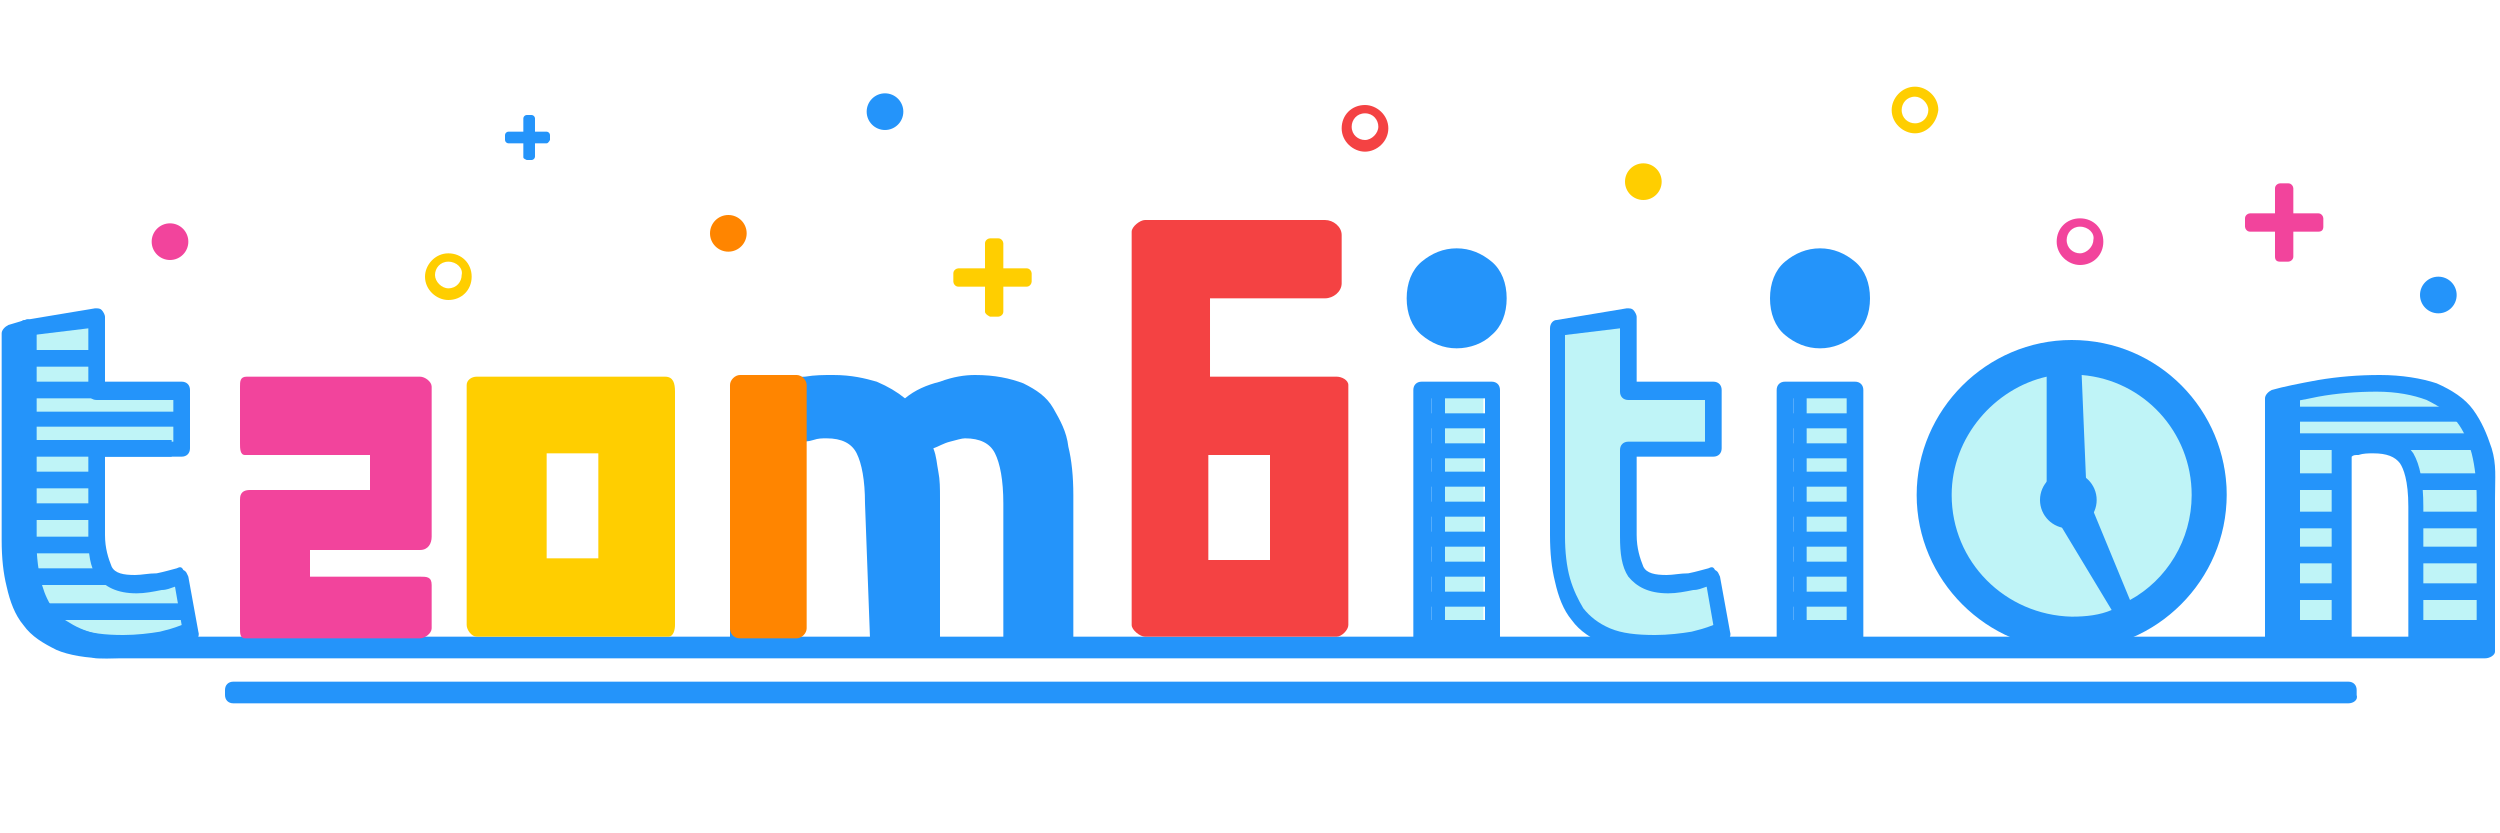 <?xml version="1.0" encoding="utf-8"?>
<!-- Generator: Adobe Illustrator 19.1.0, SVG Export Plug-In . SVG Version: 6.00 Build 0)  -->
<svg version="1.1" id="图层_1" xmlns="http://www.w3.org/2000/svg" xmlns:xlink="http://www.w3.org/1999/xlink" x="0px" y="0px"
	 viewBox="25 26 150 50" style="enable-background:new 25 26 150 50;" xml:space="preserve">
<style type="text/css">
	.st0{fill:#BFF4F7;}
	.st1{fill:#2494FA;}
	.st2{fill:#FFCE00;}
	.st3{fill:#FF8500;}
	.st4{fill:#F2449C;}
	.st5{fill:#F44243;}
</style>
<g>
	<path class="st0" d="M26.2,45.7l4.2-0.7v4.4h5.1v3.5h-5.1v5.2c0,0.9,0.2,1.6,0.5,2.1s0.9,0.8,1.9,0.8c0.5,0,0.9-0.1,1.4-0.1
		c0.5-0.1,0.9-0.2,1.3-0.4l0.6,3.3c-0.5,0.2-1.1,0.4-1.7,0.5c-0.6,0.2-1.4,0.2-2.3,0.2c-1.2,0-2.1-0.2-2.9-0.5
		c-0.7-0.3-1.4-0.7-1.8-1.3c-0.5-0.6-0.8-1.3-0.9-2c-0.2-0.8-0.3-1.7-0.3-2.6C26.2,58.2,26.2,45.7,26.2,45.7z"/>
	<rect x="133.2" y="49.6" class="st0" width="2.8" height="14.4"/>
	<rect x="111.2" y="49.3" class="st0" width="2.8" height="14.4"/>
	<path class="st1" d="M174.1,65.5H30.8c-0.3,0-0.5-0.2-0.5-0.5v-0.3c0-0.3,0.2-0.5,0.5-0.5h143.3c0.3,0,0.6,0.1,0.6,0.4
		c0,0,0,0.4,0,0.5C174.7,65.3,174.4,65.5,174.1,65.5z"/>
	<path class="st1" d="M165.9,68.2H39c-0.3,0-0.5-0.2-0.5-0.5v-0.3c0-0.3,0.2-0.5,0.5-0.5h126.9c0.3,0,0.5,0.2,0.5,0.5v0.3
		C166.5,68,166.2,68.2,165.9,68.2z"/>
	<ellipse class="st0" cx="149.9" cy="55.5" rx="8.7" ry="7.7"/>
	<path class="st1" d="M76.9,56.2c0-1.4-0.2-2.4-0.5-3s-0.9-0.9-1.8-0.9c-0.3,0-0.5,0-0.8,0.1s-0.6,0.1-0.8,0.1v11.9h-4.2v-15
		c0.4-0.1,0.8-0.2,1.3-0.3s1-0.2,1.5-0.3s1.1-0.2,1.7-0.2c0.6-0.1,1.1-0.1,1.7-0.1c1.1,0,1.9,0.2,2.6,0.4c0.7,0.3,1.2,0.6,1.7,1
		c0.6-0.5,1.3-0.8,2.1-1c0.8-0.3,1.5-0.4,2.1-0.4c1.2,0,2.1,0.2,2.9,0.5c0.8,0.4,1.4,0.8,1.8,1.5c0.4,0.7,0.8,1.4,0.9,2.3
		c0.2,0.8,0.3,1.8,0.3,2.9v8.7h-4.2v-8.2c0-1.4-0.2-2.4-0.5-3s-0.9-0.9-1.8-0.9c-0.2,0-0.5,0.1-0.9,0.2c-0.4,0.1-0.7,0.3-1,0.4
		c0.2,0.5,0.2,0.9,0.3,1.4s0.1,1,0.1,1.6v8.4h-4.2L76.9,56.2z"/>
	<g>
		<path class="st0" d="M118.4,45.7l4.2-0.7v4.4h5.1v3.5h-5.1v5.2c0,0.9,0.2,1.6,0.5,2.1S124,61,125,61c0.5,0,0.9-0.1,1.4-0.1
			c0.5-0.1,0.9-0.2,1.3-0.4l0.6,3.3c-0.5,0.2-1.1,0.4-1.7,0.5c-0.6,0.2-1.4,0.2-2.3,0.2c-1.2,0-2.1-0.2-2.9-0.5
			c-0.7-0.3-1.4-0.7-1.8-1.3c-0.5-0.6-0.8-1.3-0.9-2c-0.1-0.7-0.3-1.7-0.3-2.6L118.4,45.7L118.4,45.7z"/>
		<path class="st1" d="M124.3,65.2c-1.2,0-2.3-0.2-3-0.5c-0.8-0.4-1.5-0.8-2-1.5c-0.5-0.6-0.8-1.4-1-2.3c-0.2-0.8-0.3-1.7-0.3-2.8
			V45.7c0-0.3,0.2-0.5,0.4-0.5l4.2-0.7c0.2,0,0.3,0,0.4,0.1c0.1,0.1,0.2,0.3,0.2,0.4v3.9h4.6c0.3,0,0.5,0.2,0.5,0.5v3.5
			c0,0.3-0.2,0.5-0.5,0.5h-4.6v4.7c0,0.8,0.2,1.4,0.4,1.9c0.2,0.4,0.7,0.5,1.4,0.5c0.4,0,0.8-0.1,1.3-0.1c0.5-0.1,0.8-0.2,1.2-0.3
			c0.2-0.1,0.3-0.1,0.4,0.1c0.2,0.1,0.2,0.2,0.3,0.4l0.6,3.3c0.1,0.3-0.1,0.5-0.3,0.6c-0.5,0.2-1.2,0.4-1.8,0.6
			C126,65.1,125.2,65.2,124.3,65.2z M118.9,46.1v12.1c0,0.9,0.1,1.8,0.3,2.5c0.2,0.7,0.5,1.3,0.8,1.8c0.4,0.5,0.9,0.9,1.6,1.2
			s1.6,0.4,2.7,0.4c0.8,0,1.6-0.1,2.2-0.2c0.4-0.1,0.8-0.2,1.3-0.4l-0.4-2.3c-0.3,0.1-0.5,0.2-0.8,0.2c-0.5,0.1-1,0.2-1.5,0.2
			c-1.2,0-1.9-0.4-2.4-1c-0.4-0.6-0.5-1.4-0.5-2.4V53c0-0.3,0.2-0.5,0.5-0.5h4.6V50h-4.6c-0.3,0-0.5-0.2-0.5-0.5v-3.8L118.9,46.1z"
			/>
	</g>
	<g>
		<path class="st0" d="M161.3,49.9c0.7-0.2,1.6-0.4,2.8-0.6c1.2-0.2,2.3-0.3,3.6-0.3s2.3,0.2,3.1,0.5s1.5,0.8,2,1.4s0.8,1.3,1,2.1
			s0.3,1.8,0.3,2.8v8.4h-4.2v-7.9c0-1.4-0.2-2.3-0.5-2.9c-0.4-0.6-1-0.8-2-0.8c-0.3,0-0.6,0-0.9,0.1s-0.6,0.1-0.9,0.1v11.5h-4.2
			L161.3,49.9L161.3,49.9z"/>
		<path class="st1" d="M174.2,64.8H170c-0.3,0-0.5-0.2-0.5-0.5v-7.9c0-1.6-0.3-2.3-0.5-2.6c-0.3-0.4-0.8-0.6-1.6-0.6
			c-0.3,0-0.6,0-0.9,0.1c-0.2,0-0.3,0-0.4,0.1v11c0,0.3-0.2,0.5-0.5,0.5h-4.2c-0.3,0-0.5-0.2-0.5-0.5V49.9c0-0.2,0.2-0.4,0.4-0.5
			c0.7-0.2,1.7-0.4,2.8-0.6c1.2-0.2,2.4-0.3,3.7-0.3s2.5,0.2,3.4,0.5c0.9,0.4,1.7,0.9,2.2,1.6c0.5,0.7,0.8,1.4,1.1,2.3
			c0.3,1,0.2,1.7,0.2,3v9C174.7,65.2,174.6,64.7,174.2,64.8z M170.4,63.8h3.2v-7.9c0-1-0.1-1.9-0.3-2.7c-0.2-0.7-0.5-1.4-0.9-1.9
			s-1-0.9-1.8-1.3c-0.8-0.3-1.8-0.5-3-0.5s-2.4,0.1-3.5,0.3c-0.9,0.2-1.7,0.3-2.4,0.5v13.5h3.2v-11c0-0.3,0.2-0.5,0.5-0.5
			c0.3-0.1,0.6-0.1,0.9-0.1c0.4-0.1,0.7-0.1,1-0.1c1.2,0,2,0.4,2.5,1.1c0.4,0.7,0.6,1.7,0.6,3.2V63.8z"/>
	</g>
	<g>
		<g>
			<path class="st1" d="M35.3,64.2c-0.5,0.2-1.1,0.4-1.7,0.5c-0.6,0.2-1.4,0.2-2.3,0.2c-1.2,0-2.1-0.2-2.9-0.5
				c-0.7-0.3-1.4-0.7-1.8-1.3c-0.5-0.6-0.8-1.3-0.9-2c-0.2-0.8-0.3-1.7-0.3-2.6V46l1-0.3v12.5c0,0-0.2,4,2,5.4c2.3,1.4,0,0,0,0
				S31,65.6,35.3,64.2"/>
			<path class="st1" d="M31.4,65.5c-1.2,0-2.3-0.2-3-0.5c-0.8-0.4-1.5-0.8-2-1.5c-0.5-0.6-0.8-1.4-1-2.3c-0.2-0.8-0.3-1.7-0.3-2.8
				V46c0-0.2,0.2-0.4,0.4-0.5l1-0.3c0.2-0.1,0.3,0,0.5,0.1s0.2,0.3,0.2,0.4v12.5c0,0.1-0.2,3.8,1.7,5l0.5,0.3
				c0.9,0.5,2.9,1.2,5.9,0.3c0.3-0.1,0.6,0.1,0.6,0.3c0.1,0.3-0.1,0.6-0.3,0.7c-0.5,0.2-1.2,0.4-1.8,0.6
				C33.1,65.4,32.3,65.5,31.4,65.5z M26,59.4c0.1,0.6,0.1,1.2,0.2,1.7c0.2,0.6,0.4,1.2,0.7,1.6C26.3,61.6,26.1,60.3,26,59.4z
				 M26,46.4v11.8l0,0V46.4z"/>
		</g>
		<path class="st1" d="M32.4,65.2c-1.2,0-2.3-0.2-3-0.5c-0.8-0.4-1.5-0.8-2-1.5c-0.5-0.6-0.8-1.4-1-2.3c-0.2-0.8-0.3-1.7-0.3-2.8
			V45.7c0-0.3,0.2-0.5,0.4-0.5l4.2-0.7c0.2,0,0.3,0,0.4,0.1s0.2,0.3,0.2,0.4v3.9h4.6c0.3,0,0.5,0.2,0.5,0.5v3.5
			c0,0.3-0.2,0.5-0.5,0.5h-4.6v4.7c0,0.8,0.2,1.4,0.4,1.9c0.2,0.4,0.7,0.5,1.4,0.5c0.4,0,0.8-0.1,1.3-0.1c0.5-0.1,0.8-0.2,1.2-0.3
			c0.2-0.1,0.3-0.1,0.4,0.1c0.2,0.1,0.2,0.2,0.3,0.4l0.6,3.3c0.1,0.3-0.1,0.5-0.3,0.6c-0.5,0.2-1.2,0.4-1.8,0.6
			C34.1,65.1,33.3,65.2,32.4,65.2z M27,46.1v12.1c0,0.9,0.1,1.8,0.3,2.5c0.2,0.7,0.5,1.3,0.8,1.8c0.4,0.5,0.9,0.9,1.6,1.2
			s1.6,0.4,2.7,0.4c0.8,0,1.6-0.1,2.2-0.2c0.4-0.1,0.8-0.2,1.3-0.4l-0.4-2.3c-0.3,0.1-0.5,0.2-0.8,0.2c-0.5,0.1-1,0.2-1.5,0.2
			c-1.2,0-1.9-0.4-2.4-1c-0.4-0.6-0.5-1.4-0.5-2.4V53c0-0.3,0.2-0.5,0.5-0.5h4.6V50h-4.6c-0.3,0-0.5-0.2-0.5-0.5v-3.8L27,46.1z"/>
		<rect x="26.3" y="48.9" class="st1" width="4.4" height="1"/>
		<rect x="26.3" y="47" class="st1" width="4.4" height="1"/>
		<rect x="26.3" y="54.3" class="st1" width="4.4" height="1"/>
		<rect x="26.3" y="56.2" class="st1" width="4.4" height="1"/>
		<rect x="26.3" y="58.2" class="st1" width="4.4" height="1"/>
		<rect x="26.3" y="60.1" class="st1" width="5.1" height="1"/>
		<rect x="26.3" y="62.2" class="st1" width="9.7" height="1"/>
		<rect x="26.3" y="50.7" class="st1" width="9.5" height="0.9"/>
		<polygon class="st1" points="35.3,53.4 26.3,53.4 26.3,52.4 35.3,52.4 		"/>
	</g>
	<path class="st2" d="M64.9,48.6H53.6c-0.3,0-0.6,0.2-0.6,0.5v3.4v11l0,0c0,0.3,0.3,0.7,0.6,0.7h11.5c0.3,0,0.4-0.4,0.4-0.7v-14
		C65.5,49,65.4,48.6,64.9,48.6z M60.9,59.5h-3.1v-6.3h3.1V59.5z"/>
	<path class="st3" d="M68.8,63.7V49.1c0-0.3,0.3-0.6,0.6-0.6h3.4c0.3,0,0.6,0.3,0.6,0.6v14.6c0,0.3-0.3,0.6-0.6,0.6h-3.4
		C69,64.3,68.8,64,68.8,63.7z"/>
	<path class="st4" d="M50.2,59c0.5,0,0.7-0.4,0.7-0.8v-9c0-0.3-0.4-0.6-0.7-0.6H49h-1.4h-7.8c-0.4,0-0.4,0.3-0.4,0.6v3.4
		c0,0.3,0,0.7,0.3,0.7h7.5v2.1H40c-0.6,0-0.6,0.4-0.6,0.6v7.7c0,0.3,0,0.6,0.3,0.6h10.5c0.3,0,0.7-0.3,0.7-0.6v-2.6
		c0-0.5-0.3-0.5-0.7-0.5h-6.6V59L50.2,59z"/>
	<g>
		<g>
			<path class="st1" d="M115,43.9c0,0.8-0.3,1.4-0.7,1.8c-0.5,0.4-1.1,0.7-1.8,0.7c-0.7,0-1.3-0.2-1.8-0.7c-0.5-0.4-0.7-1-0.7-1.8
				s0.3-1.4,0.7-1.8c0.5-0.4,1.1-0.7,1.8-0.7c0.7,0,1.3,0.2,1.8,0.7C114.7,42.5,115,43.1,115,43.9z"/>
			<path class="st1" d="M112.4,46.9c-0.8,0-1.5-0.3-2.1-0.8c-0.6-0.5-0.9-1.3-0.9-2.2s0.3-1.7,0.9-2.2c0.6-0.5,1.3-0.8,2.1-0.8
				c0.8,0,1.5,0.3,2.1,0.8c0.6,0.5,0.9,1.3,0.9,2.2s-0.3,1.7-0.9,2.2C114,46.6,113.2,46.9,112.4,46.9z M112.4,41.9
				c-0.6,0-1,0.2-1.4,0.5c-0.4,0.4-0.6,0.8-0.6,1.4c0,0.6,0.2,1.1,0.6,1.4c0.4,0.4,0.9,0.5,1.4,0.5c0.6,0,1-0.2,1.4-0.5
				c0.4-0.4,0.6-0.8,0.6-1.4c0-0.6-0.2-1.1-0.6-1.4C113.4,42.1,113,41.9,112.4,41.9z"/>
		</g>
		<path class="st1" d="M114.5,64.8h-4.2c-0.3,0-0.5-0.2-0.5-0.5V49.4c0-0.3,0.2-0.5,0.5-0.5h4.2c0.3,0,0.5,0.2,0.5,0.5v14.9
			C115.1,64.6,114.9,64.8,114.5,64.8z M110.9,63.8h3.2V49.9h-3.2V63.8z"/>
		<rect x="110.3" y="50.8" class="st1" width="4.2" height="0.9"/>
		<rect x="110.3" y="52.6" class="st1" width="4.2" height="0.9"/>
		<rect x="110.3" y="54.3" class="st1" width="4.2" height="0.9"/>
		<rect x="110.3" y="56.1" class="st1" width="4.2" height="0.9"/>
		<rect x="110.3" y="57.9" class="st1" width="4.2" height="0.9"/>
		<rect x="110.3" y="59.7" class="st1" width="4.2" height="0.9"/>
		<rect x="110.3" y="61.5" class="st1" width="4.2" height="0.9"/>
		<rect x="110.3" y="63.2" class="st1" width="4.2" height="0.9"/>
		<rect x="110.9" y="49.6" class="st1" width="0.8" height="14.9"/>
	</g>
	<g>
		<g>
			<path class="st1" d="M136.7,43.9c0,0.8-0.3,1.4-0.7,1.8c-0.5,0.4-1.1,0.7-1.8,0.7s-1.3-0.2-1.8-0.7c-0.5-0.4-0.7-1-0.7-1.8
				s0.3-1.4,0.7-1.8c0.5-0.4,1.1-0.7,1.8-0.7s1.3,0.2,1.8,0.7C136.5,42.5,136.7,43.1,136.7,43.9z"/>
			<path class="st1" d="M134.2,46.9c-0.8,0-1.5-0.3-2.1-0.8s-0.9-1.3-0.9-2.2s0.3-1.7,0.9-2.2c0.6-0.5,1.3-0.8,2.1-0.8
				s1.5,0.3,2.1,0.8s0.9,1.3,0.9,2.2s-0.3,1.7-0.9,2.2C135.7,46.6,135,46.9,134.2,46.9z M134.2,41.9c-0.6,0-1,0.2-1.4,0.5
				c-0.4,0.4-0.6,0.8-0.6,1.4c0,0.6,0.2,1.1,0.6,1.4c0.4,0.4,0.9,0.5,1.4,0.5c0.6,0,1-0.2,1.4-0.5c0.4-0.4,0.6-0.8,0.6-1.4
				c0-0.6-0.2-1.1-0.6-1.4C135.2,42.1,134.7,41.9,134.2,41.9z"/>
		</g>
		<path class="st1" d="M136.3,64.8h-4.2c-0.3,0-0.5-0.2-0.5-0.5V49.4c0-0.3,0.2-0.5,0.5-0.5h4.2c0.3,0,0.5,0.2,0.5,0.5v14.9
			C136.8,64.6,136.6,64.8,136.3,64.8z M132.6,63.8h3.2V49.9h-3.2V63.8z"/>
		<rect x="132.1" y="50.8" class="st1" width="4.2" height="0.9"/>
		<rect x="132.1" y="52.6" class="st1" width="4.2" height="0.9"/>
		<rect x="132.1" y="54.3" class="st1" width="4.2" height="0.9"/>
		<rect x="132.1" y="56.1" class="st1" width="4.2" height="0.9"/>
		<rect x="132.1" y="57.9" class="st1" width="4.2" height="0.9"/>
		<rect x="132.1" y="59.7" class="st1" width="4.2" height="0.9"/>
		<rect x="132.1" y="61.5" class="st1" width="4.2" height="0.9"/>
		<rect x="132.1" y="63.2" class="st1" width="4.2" height="0.9"/>
		<rect x="132.6" y="49.6" class="st1" width="0.8" height="14.9"/>
	</g>
	<path class="st1" d="M149.3,46.4c-5.1,0-9.3,4.2-9.3,9.3s4.2,9.3,9.3,9.3s9.3-4.2,9.3-9.3S154.5,46.4,149.3,46.4z M142.1,55.7
		c0-3.5,2.6-6.4,5.7-7.1v7.5c0,0.1,0.1,0.1,0.1,0.2l3.8,6.3c-0.7,0.3-1.5,0.4-2.4,0.4C145.3,62.9,142.1,59.7,142.1,55.7z M152.8,62
		l-2.6-6.3l-0.3-7.2c3.7,0.3,6.6,3.4,6.6,7.2C156.5,58.4,155,60.8,152.8,62z"/>
	<circle class="st1" cx="149.1" cy="56" r="1.7"/>
	<g>
		<path class="st2" d="M86.6,43.2h-4.1c-0.2,0-0.3-0.2-0.3-0.3v-0.5c0-0.2,0.2-0.3,0.3-0.3h4.1c0.2,0,0.3,0.2,0.3,0.3v0.5
			C86.9,43,86.8,43.2,86.6,43.2z"/>
		<path class="st2" d="M84.1,44.7v-4.1c0-0.2,0.2-0.3,0.3-0.3h0.5c0.2,0,0.3,0.2,0.3,0.3v4.1c0,0.2-0.2,0.3-0.3,0.3h-0.5
			C84.2,44.9,84.1,44.8,84.1,44.7z"/>
	</g>
	<g>
		<path class="st4" d="M164.1,39.9H160c-0.2,0-0.3-0.2-0.3-0.3v-0.5c0-0.2,0.2-0.3,0.3-0.3h4.1c0.2,0,0.3,0.2,0.3,0.3v0.5
			C164.4,39.8,164.3,39.9,164.1,39.9z"/>
		<path class="st4" d="M161.5,41.4v-4.1c0-0.2,0.2-0.3,0.3-0.3h0.5c0.2,0,0.3,0.2,0.3,0.3v4.1c0,0.2-0.2,0.3-0.3,0.3h-0.5
			C161.6,41.7,161.5,41.6,161.5,41.4z"/>
	</g>
	<g>
		<path class="st1" d="M57.8,34.6h-2.3c-0.1,0-0.2-0.1-0.2-0.2v-0.3c0-0.1,0.1-0.2,0.2-0.2h2.3c0.1,0,0.2,0.1,0.2,0.2v0.3
			C58,34.4,57.9,34.6,57.8,34.6z"/>
		<path class="st1" d="M56.4,35.4v-2.3c0-0.1,0.1-0.2,0.2-0.2h0.3c0.1,0,0.2,0.1,0.2,0.2v2.3c0,0.1-0.1,0.2-0.2,0.2h-0.3
			C56.4,35.5,56.4,35.5,56.4,35.4z"/>
	</g>
	<circle class="st1" cx="171.3" cy="43.7" r="1.1"/>
	<circle class="st2" cx="123.6" cy="36.9" r="1.1"/>
	<path class="st2" d="M51.9,44c-0.7,0-1.4-0.6-1.4-1.4c0-0.7,0.6-1.4,1.4-1.4s1.4,0.6,1.4,1.4S52.7,44,51.9,44z M51.9,41.7
		c-0.5,0-0.8,0.4-0.8,0.8s0.4,0.8,0.8,0.8c0.5,0,0.8-0.4,0.8-0.8C52.8,42.1,52.4,41.7,51.9,41.7z"/>
	<path class="st2" d="M139.9,34c-0.7,0-1.4-0.6-1.4-1.4c0-0.7,0.6-1.4,1.4-1.4c0.7,0,1.4,0.6,1.4,1.4C141.2,33.4,140.6,34,139.9,34z
		 M139.9,31.8c-0.5,0-0.8,0.4-0.8,0.8c0,0.5,0.4,0.8,0.8,0.8c0.5,0,0.8-0.4,0.8-0.8S140.3,31.8,139.9,31.8z"/>
	<circle class="st1" cx="78.1" cy="32.7" r="1.1"/>
	<circle class="st3" cx="68.7" cy="40" r="1.1"/>
	<circle class="st4" cx="35.2" cy="40.5" r="1.1"/>
	<path class="st4" d="M149.8,41.9c-0.7,0-1.4-0.6-1.4-1.4s0.6-1.4,1.4-1.4s1.4,0.6,1.4,1.4S150.6,41.9,149.8,41.9z M149.8,39.6
		c-0.5,0-0.8,0.4-0.8,0.8c0,0.5,0.4,0.8,0.8,0.8s0.8-0.4,0.8-0.8C150.7,40,150.3,39.6,149.8,39.6z"/>
	<path class="st5" d="M106.9,35.1c-0.7,0-1.4-0.6-1.4-1.4c0-0.8,0.6-1.4,1.4-1.4c0.7,0,1.4,0.6,1.4,1.4
		C108.3,34.5,107.6,35.1,106.9,35.1z M106.9,32.8c-0.5,0-0.8,0.4-0.8,0.8c0,0.5,0.4,0.8,0.8,0.8c0.4,0,0.8-0.4,0.8-0.8
		C107.7,33.2,107.4,32.8,106.9,32.8z"/>
	<path class="st5" d="M105.2,48.6h-2.3h-1.1h-4.2v-4.7h1.9l0,0h5c0.5,0,1-0.4,1-0.9v-2.9c0-0.5-0.5-0.9-1-0.9H103h-3.5h-5.8
		c-0.3,0-0.8,0.4-0.8,0.7v3.2v0.1v5.9v3.4v7.6v3.4l0,0c0,0.3,0.5,0.7,0.8,0.7h3.4c0.1,0,0.1,0,0.1,0h4.5c0.1,0,0.1,0,0.1,0h3.4
		c0.3,0,0.7-0.4,0.7-0.7V49.1C105.9,48.8,105.5,48.6,105.2,48.6z M101.2,59.6h-3.7v-6.3h3.7V59.6z"/>
	<rect x="161.3" y="49.9" class="st1" width="1.7" height="14.4"/>
	<rect x="162.1" y="50.4" class="st1" width="10.6" height="0.9"/>
	<rect x="162.1" y="52" class="st1" width="11.7" height="1"/>
	<rect x="162.1" y="54.4" class="st1" width="3.5" height="1"/>
	<rect x="169.7" y="54.4" class="st1" width="4.5" height="1"/>
	<rect x="162.1" y="56.7" class="st1" width="3.5" height="1"/>
	<rect x="169.7" y="56.7" class="st1" width="4.5" height="1"/>
	<rect x="162.1" y="58.8" class="st1" width="3.5" height="1"/>
	<rect x="169.7" y="58.8" class="st1" width="4.5" height="1"/>
	<rect x="162.1" y="61" class="st1" width="3.5" height="1"/>
	<rect x="169.7" y="61" class="st1" width="4.5" height="1"/>
	<rect x="162.1" y="63.2" class="st1" width="3.5" height="1"/>
	<rect x="169.7" y="63.2" class="st1" width="4.5" height="1"/>
</g>
</svg>
